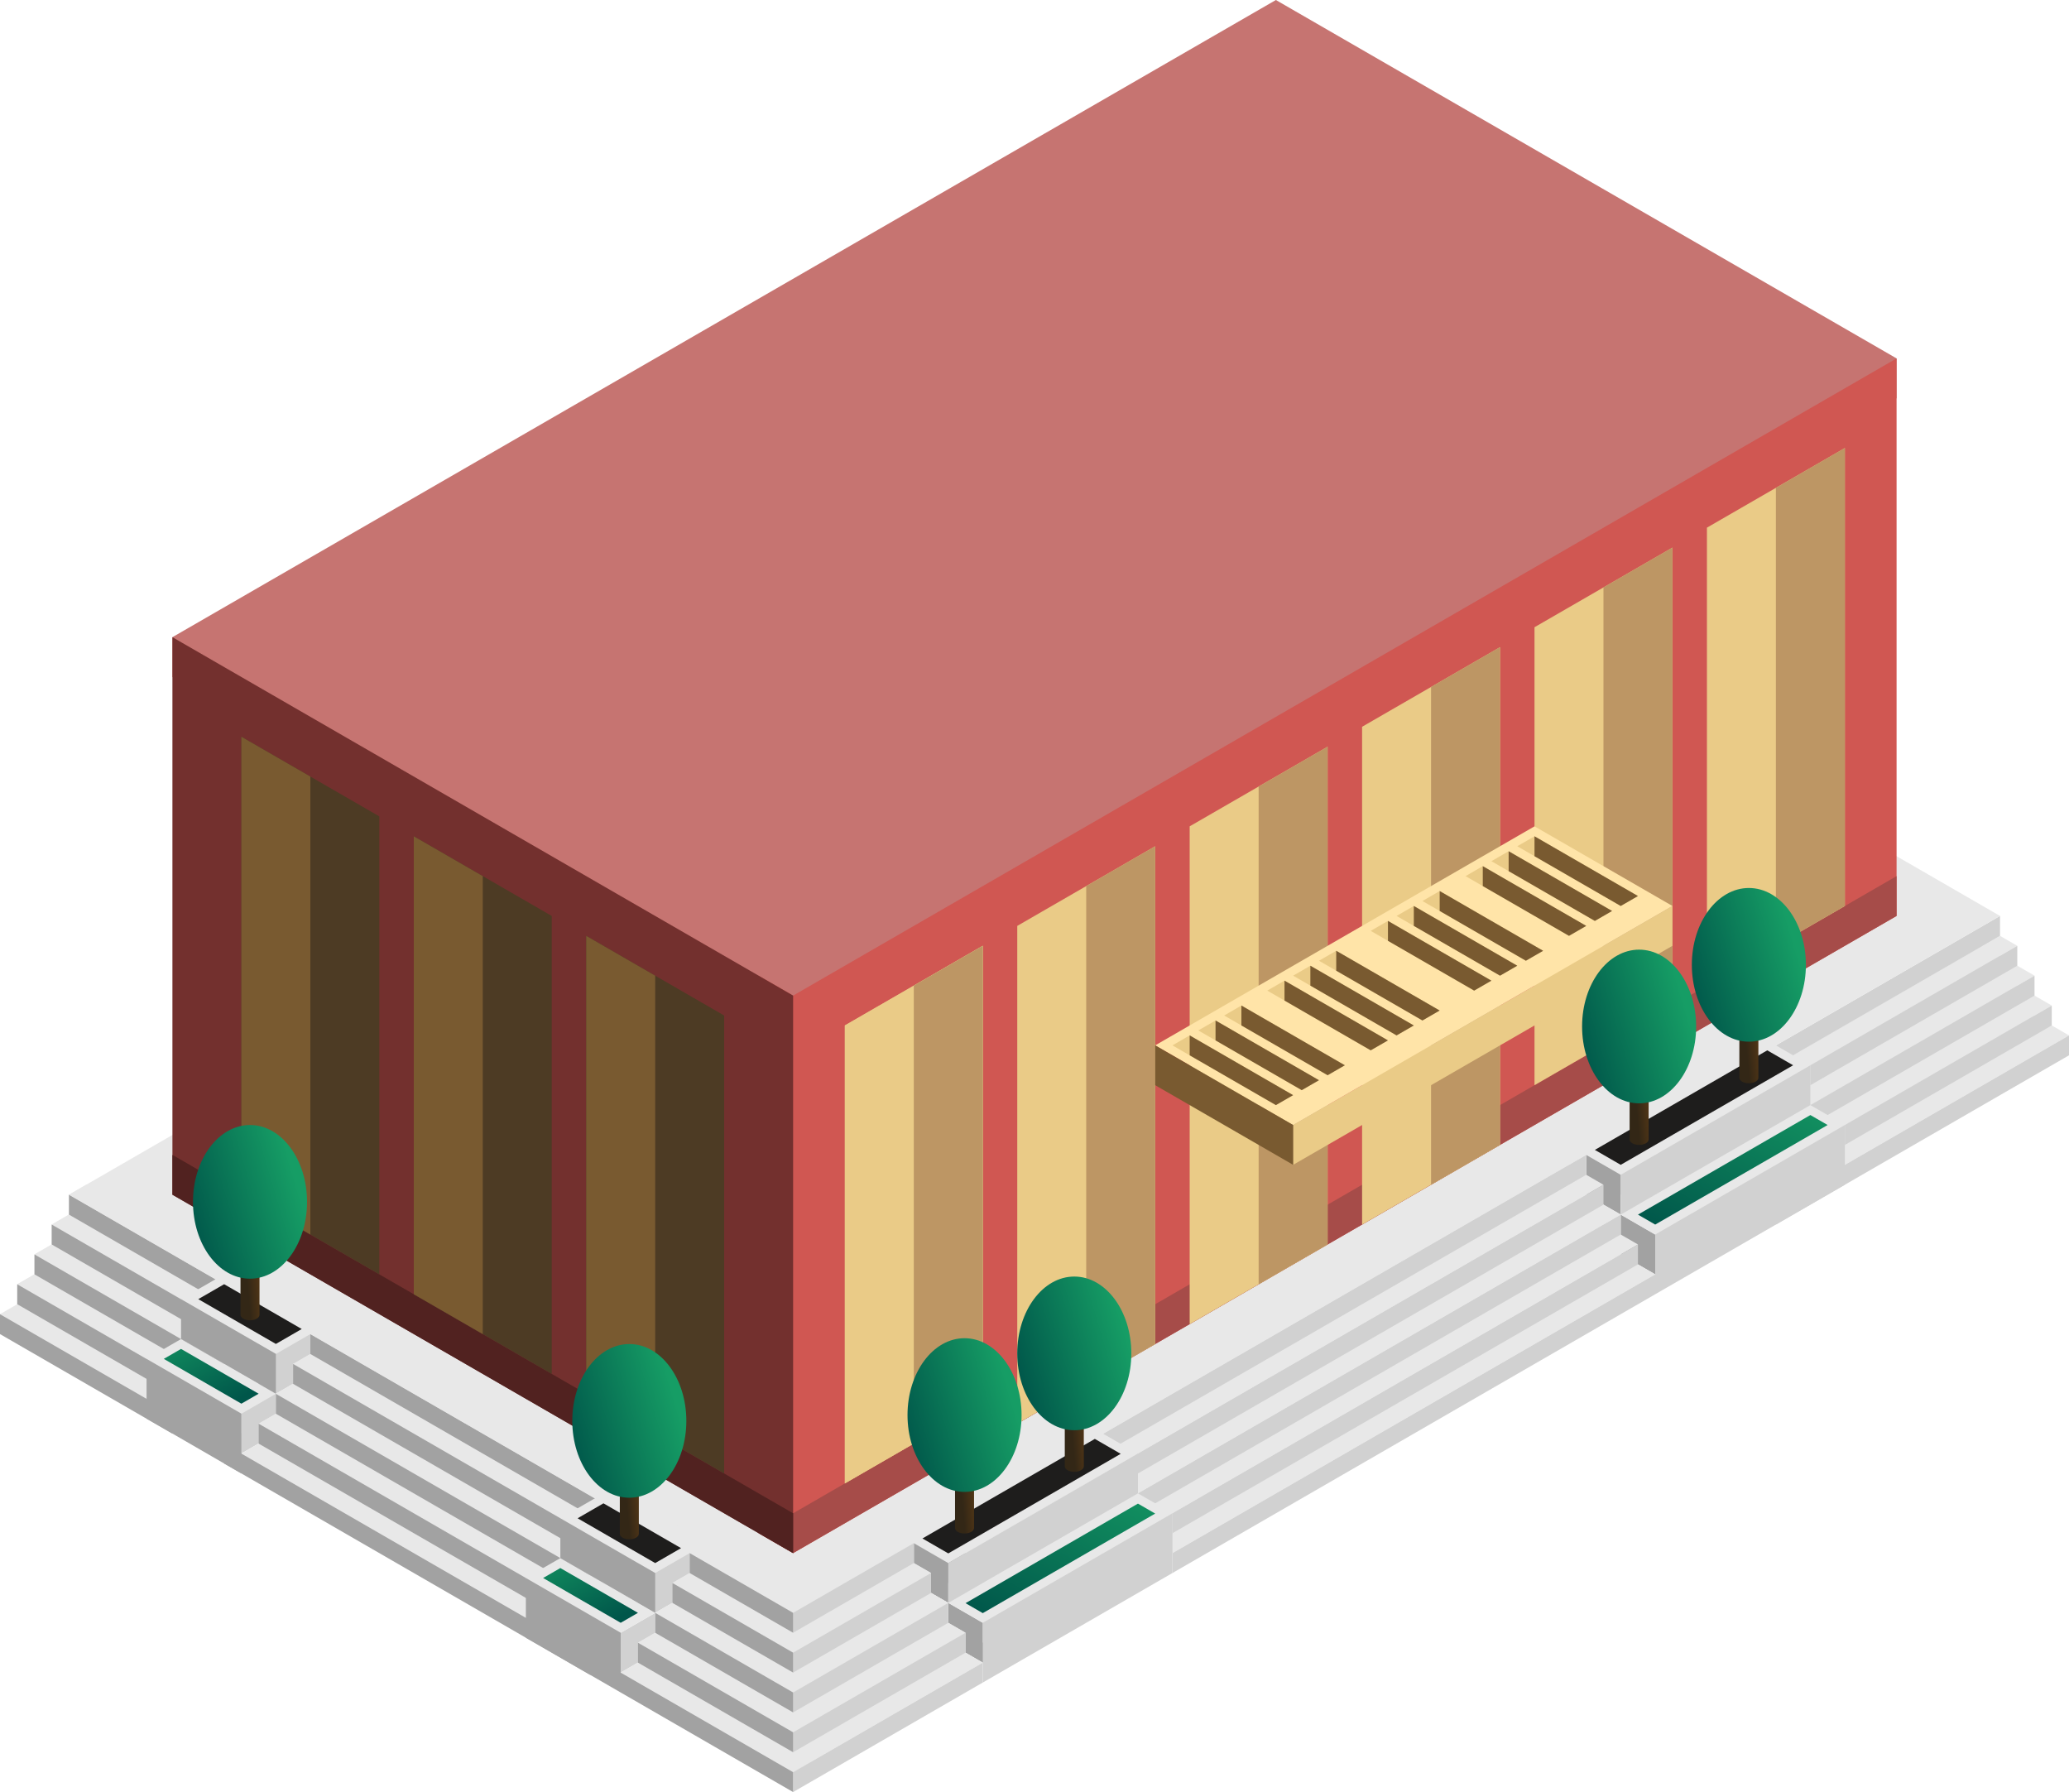 <svg id="Layer_1" data-name="Layer 1" xmlns="http://www.w3.org/2000/svg" xmlns:xlink="http://www.w3.org/1999/xlink" viewBox="0 0 300 259.808">
  <defs>
    <style>
      .concrete-top {
        fill: #e8e8e8;
      }

      .concrete-left {
        fill: #a2a2a2;
      }

      .concrete-right {
        fill: #d1d1d1;
      }

      .top-dark {
        fill: #c67471;
      }

      .exterior-R-prim {
        fill: #d05752;
      }

      .exterior-R-dark {
        fill: #a64c49;
      }

      .window-R-light {
        fill: #eacb87;
      }

      .window-R-prim {
        fill: #bd9664;
      }

      .exterior-L-prim {
        fill: #73302e;
      }

      .cls-1 {
        fill: #ffe4a8;
      }

      .exterior-L-dark {
        fill: #512220;
      }

      .window-L-light {
        fill: #795a30;
      }

      .cls-2 {
        fill: url(#linear-gradient);
      }

      .cls-3 {
        fill: url(#linear-gradient-2);
      }

      .cls-4 {
        fill: url(#linear-gradient-3);
      }

      .cls-5 {
        fill: url(#linear-gradient-4);
      }

      .cls-6 {
        fill: #1e1d1c;
      }

      .window-L-prim {
        fill: #4d3b24;
      }

      .cls-7 {
        fill: url(#linear-gradient-5);
      }

      .cls-8 {
        fill: url(#linear-gradient-6);
      }

      .cls-9 {
        fill: url(#linear-gradient-7);
      }

      .cls-10 {
        fill: url(#linear-gradient-8);
      }

      .cls-11 {
        fill: url(#linear-gradient-9);
      }

      .cls-12 {
        fill: url(#linear-gradient-10);
      }

      .cls-13 {
        fill: url(#linear-gradient-11);
      }

      .cls-14 {
        fill: url(#linear-gradient-12);
      }

      .cls-15 {
        fill: url(#linear-gradient-13);
      }

      .cls-16 {
        fill: url(#linear-gradient-14);
      }

      .cls-17 {
        fill: url(#linear-gradient-15);
      }

      .cls-18 {
        fill: url(#linear-gradient-16);
      }
    </style>
    <linearGradient id="linear-gradient" x1="-2949.096" y1="4673.693" x2="-2947.9" y2="4674.945" gradientTransform="matrix(27.5, 0, 0, -15.877, 81241.342, 74438.675)" gradientUnits="userSpaceOnUse">
      <stop offset="0" stop-color="#00564a"/>
      <stop offset="0.978" stop-color="#169d65"/>
    </linearGradient>
    <linearGradient id="linear-gradient-2" x1="-3260.999" y1="4964.292" x2="-3259.802" y2="4965.544" gradientTransform="translate(-44746.832 39644.626) rotate(180) scale(13.75 7.939)" xlink:href="#linear-gradient"/>
    <linearGradient id="linear-gradient-3" x1="-3260.999" y1="4964.293" x2="-3259.802" y2="4965.544" gradientTransform="translate(-44801.832 39612.857) rotate(180) scale(13.75 7.939)" xlink:href="#linear-gradient"/>
    <linearGradient id="linear-gradient-4" x1="-2949.096" y1="4673.693" x2="-2947.9" y2="4674.945" gradientTransform="matrix(27.5, 0, 0, -15.877, 81338.842, 74382.343)" xlink:href="#linear-gradient"/>
    <linearGradient id="linear-gradient-5" x1="-2015.882" y1="5027.755" x2="-2014.907" y2="5027.979" gradientTransform="matrix(2.756, 0, 0, -7.162, 5711.174, 36216.653)" gradientUnits="userSpaceOnUse">
      <stop offset="0" stop-color="#332716"/>
      <stop offset="1" stop-color="#603d16"/>
    </linearGradient>
    <linearGradient id="linear-gradient-6" x1="-2880.19" y1="4590.473" x2="-2879.265" y2="4590.844" gradientTransform="matrix(16.539, 0, 0, -22.28, 47783.121, 102477.404)" gradientUnits="userSpaceOnUse">
      <stop offset="0" stop-color="#00564a"/>
      <stop offset="1" stop-color="#169d65"/>
    </linearGradient>
    <linearGradient id="linear-gradient-7" x1="-2015.882" y1="5027.755" x2="-2014.907" y2="5027.979" gradientTransform="matrix(2.756, 0, 0, -7.162, 5808.987, 36160.32)" xlink:href="#linear-gradient-5"/>
    <linearGradient id="linear-gradient-8" x1="-2880.19" y1="4590.473" x2="-2879.265" y2="4590.844" gradientTransform="matrix(16.539, 0, 0, -22.28, 47880.933, 102421.071)" xlink:href="#linear-gradient-6"/>
    <linearGradient id="linear-gradient-9" x1="-2015.882" y1="5027.755" x2="-2014.907" y2="5027.979" gradientTransform="matrix(2.756, 0, 0, -7.162, 5793.073, 36169.259)" xlink:href="#linear-gradient-5"/>
    <linearGradient id="linear-gradient-10" x1="-2880.19" y1="4590.473" x2="-2879.265" y2="4590.844" gradientTransform="matrix(16.539, 0, 0, -22.28, 47865.019, 102430.01)" xlink:href="#linear-gradient-6"/>
    <linearGradient id="linear-gradient-11" x1="-2015.882" y1="5027.755" x2="-2014.907" y2="5027.979" gradientTransform="matrix(2.756, 0, 0, -7.162, 5646.655, 36226.437)" xlink:href="#linear-gradient-5"/>
    <linearGradient id="linear-gradient-12" x1="-2880.19" y1="4590.473" x2="-2879.265" y2="4590.844" gradientTransform="matrix(16.539, 0, 0, -22.28, 47718.601, 102487.189)" xlink:href="#linear-gradient-6"/>
    <linearGradient id="linear-gradient-13" x1="-2015.882" y1="5027.755" x2="-2014.907" y2="5027.979" gradientTransform="matrix(2.756, 0, 0, -7.162, 5591.655, 36194.683)" xlink:href="#linear-gradient-5"/>
    <linearGradient id="linear-gradient-14" x1="-2880.19" y1="4590.473" x2="-2879.265" y2="4590.844" gradientTransform="matrix(16.539, 0, 0, -22.28, 47663.601, 102455.435)" xlink:href="#linear-gradient-6"/>
    <linearGradient id="linear-gradient-15" x1="-2015.882" y1="5027.755" x2="-2014.907" y2="5027.979" gradientTransform="matrix(2.756, 0, 0, -7.162, 5695.26, 36225.592)" xlink:href="#linear-gradient-5"/>
    <linearGradient id="linear-gradient-16" x1="-2880.19" y1="4590.473" x2="-2879.265" y2="4590.844" gradientTransform="matrix(16.539, 0, 0, -22.28, 47767.207, 102486.343)" xlink:href="#linear-gradient-6"/>
  </defs>
  <title>Artboard 44</title>
  <g id="root">
    <path id="Path" class="concrete-top" d="M35,190.526v2.887L7.5,177.535l2.5-1.443Z"/>
    <path id="Path-2" data-name="Path" class="concrete-top" d="M32.5,194.856v2.887L5,181.866l2.5-1.444Z"/>
    <path id="Path-3" data-name="Path" class="concrete-top" d="M30,199.186v2.887L2.5,186.196,5,184.752Z"/>
    <path id="Path-4" data-name="Path" class="concrete-top" d="M5,184.752V181.865l2.5-1.443v-2.887l2.5-1.443v-2.887l2.5-1.443,22.5,12.99L25,204.959,0,190.526l2.5-1.444v-2.886Z"/>
    <path id="Path-5" data-name="Path" class="concrete-left" d="M35,187.639v2.887L10,176.092v-2.887Z"/>
    <path id="Path-6" data-name="Path" class="concrete-left" d="M35,193.412v2.887L7.5,180.422v-2.887Z"/>
    <path id="Path-7" data-name="Path" class="concrete-left" d="M32.5,197.743v2.886L5,184.752v-2.886Z"/>
    <path id="Path-8" data-name="Path" class="concrete-left" d="M25,199.186v2.887L2.5,189.082v-2.886Z"/>
    <path id="Path-9" data-name="Path" class="concrete-left" d="M25,204.959v2.887L0,193.413V190.526Z"/>
    <path id="Path-10" data-name="Path" class="concrete-top" d="M50,193.412l-10,5.774-12.5-7.217-1.25-3.622,7.5-4.331Z"/>
    <path id="Path-11" data-name="Path" class="concrete-right" d="M45,193.412l-5,2.887-2.5-1.443v5.773l2.5,1.43,5-2.887Z"/>
    <path id="Path-12" data-name="Path" class="concrete-right" d="M40,202.059l-2.5-1.43-5,2.887v5.774l2.5,1.429,5-2.887Z"/>
    <path id="Path-13" data-name="Path" class="concrete-top" d="M40,202.073,35,204.96v2.886L22.5,200.629l-1.25-3.608,5-2.887Z"/>
    <path id="Path-14" data-name="Path" class="concrete-left" d="M26.25,188.347v5.773L40,202.059V196.285Z"/>
    <path id="Path-15" data-name="Path" class="concrete-left" d="M21.25,197.007v8.66L35,213.62v-8.675Z"/>
    <path id="Path-16" data-name="Path" class="concrete-top" d="M88.75,217.228l-2.5,1.444-40-23.094,2.5-1.444Z"/>
    <path id="Path-17" data-name="Path" class="concrete-top" d="M85.625,219.754v2.887L42.5,197.743l2.5-1.444Z"/>
    <path id="Path-18" data-name="Path" class="concrete-top" d="M85.625,225.528v2.886L40,202.073l2.5-1.444Z"/>
    <path id="Path-19" data-name="Path" class="concrete-top" d="M85.625,231.301v2.887L37.5,206.403,40,204.959Z"/>
    <path id="Path-20" data-name="Path" class="concrete-top" d="M37.5,206.403,40,204.959v-2.886l2.5-1.444v-2.886l2.5-1.444V193.412l2.5-1.443L90,216.506l-4.375,23.455L35,210.733l2.5-1.443Z"/>
    <path id="Path-21" data-name="Path" class="concrete-left" d="M87.5,217.95v2.887L45,196.299v-2.886Z"/>
    <path id="Path-22" data-name="Path" class="concrete-left" d="M85.625,222.641v2.887L42.5,200.629v-2.886Z"/>
    <path id="Path-23" data-name="Path" class="concrete-left" d="M85.625,228.414v2.887L40,204.959v-2.886Z"/>
    <path id="Path-24" data-name="Path" class="concrete-left" d="M85.625,234.188v2.887L37.5,209.29v-2.887Z"/>
    <path id="Path-25" data-name="Path" class="concrete-left" d="M85.625,239.961v2.887L32.5,212.176V209.29Z"/>
    <path id="Path-26" data-name="Path" class="concrete-top" d="M257.5,154.441v2.887l35-20.207-2.5-1.443Z"/>
    <path id="Path-27" data-name="Path" class="concrete-top" d="M257.5,154.441v8.661L295,141.451l-7.5-4.33Z"/>
    <path id="Path-28" data-name="Path" class="concrete-top" d="M257.5,160.215v8.66l40-23.094-7.5-4.33Z"/>
    <path id="Path-29" data-name="Path" class="concrete-top" d="M257.5,165.988v8.661L300,150.111l-7.5-4.33Z"/>
    <path id="Path-30" data-name="Path" class="concrete-right" d="M255,152.998v2.887l35-20.208v-2.886Z"/>
    <path id="Path-31" data-name="Path" class="concrete-right" d="M257.5,157.328v2.887l35-20.207v-2.887Z"/>
    <path id="Path-32" data-name="Path" class="concrete-right" d="M257.5,163.102v2.886l37.5-21.65v-2.887Z"/>
    <path id="Path-33" data-name="Path" class="concrete-right" d="M257.5,168.875v2.887l40-23.094V145.781Z"/>
    <path id="Path-34" data-name="Path" class="concrete-right" d="M257.5,174.649v2.886L300,152.998v-2.887Z"/>
    <path id="Path-35" data-name="Path" class="concrete-top" d="M227.5,165.988l7.5,4.331v2.886l27.5-15.877v-2.886l-7.5-4.331Z"/>
    <path id="Path-36" data-name="Path" class="concrete-left" d="M230,167.432l5,2.886v5.774l-5-2.887Z"/>
    <path id="Path-37" data-name="Path" class="concrete-left" d="M235,176.092l5,2.887,2.5-1.444v5.774l-2.5,1.443-5-2.887Z"/>
    <path id="Path-38" data-name="Path" class="concrete-top" d="M262.5,157.328,235,173.205v2.887l5,2.887v2.886l27.5-15.877v-2.886l-5-2.887Z"/>
    <path id="Path-39" data-name="Path" class="concrete-right" d="M262.5,154.442v5.773L235,176.092v-5.773Z"/>
    <path id="Path-40" data-name="Path" class="concrete-right" d="M267.5,163.102v8.66L240,187.639v-8.66Z"/>
    <path id="Path-41" data-name="Path" class="concrete-top" d="M115,233.827,290,132.791,185,72.169,10,173.205Z"/>
    <path id="anchor_25_144.338_250" class="top-dark" d="M25,98.15V92.376L185,0l90,51.962v5.773L115,150.111Z"/>
    <path id="Path-42" data-name="Path" class="exterior-R-prim" d="M115,144.338l-5-2.887V222.28l5,2.887,160-92.376V51.962Z"/>
    <path id="Path-43" data-name="Path" class="exterior-R-dark" d="M115,219.393l-5-2.887v5.774l5,2.887,160-92.376v-5.774Z"/>
    <path id="Path-44" data-name="Path" class="window-R-light" d="M142.5,137.121l-20,11.547V215.063l20-11.547Z"/>
    <path id="Path-45" data-name="Path" class="window-R-prim" d="M132.5,142.894V209.29l10-5.774V137.121Z"/>
    <path id="Path-46" data-name="Path" class="window-R-light" d="M167.5,122.687l-20,11.547v72.169l20-11.547Z"/>
    <path id="Path-47" data-name="Path" class="window-R-prim" d="M157.5,128.461V200.629l10-5.773V122.687Z"/>
    <path id="Path-48" data-name="Path" class="window-R-light" d="M217.5,93.82l-20,11.547V177.535l20-11.547Z"/>
    <path id="Path-49" data-name="Path" class="window-R-prim" d="M207.5,99.593v72.169l10-5.774V93.82Z"/>
    <path id="Path-50" data-name="Path" class="window-R-light" d="M192.5,108.253,172.5,119.8v72.169l20-11.547Z"/>
    <path id="Path-51" data-name="Path" class="window-R-prim" d="M182.5,114.027V186.196l10-5.774V108.253Z"/>
    <path id="Path-52" data-name="Path" class="window-R-light" d="M242.5,79.386l-20,11.547v66.395l20-11.547Z"/>
    <path id="Path-53" data-name="Path" class="window-R-prim" d="M232.5,85.159v66.396l10-5.774V79.386Z"/>
    <path id="Path-54" data-name="Path" class="window-R-light" d="M267.5,64.952l-20,11.547v66.395l20-11.547Z"/>
    <path id="Path-55" data-name="Path" class="window-R-prim" d="M257.5,70.726v66.395l10-5.774V64.952Z"/>
    <path id="Path-56" data-name="Path" class="exterior-L-prim" d="M115,144.338v80.829L25,173.205V92.376Z"/>
    <path id="Path-57" data-name="Path" class="exterior-R-prim" d="M195,160.215l10-5.774v1.444l-10,5.773Z"/>
    <path id="Path-58" data-name="Path" class="exterior-R-prim" d="M210,151.555l10-5.774v1.443l-10,5.774Z"/>
    <path id="Path-59" data-name="Path" class="window-R-light" d="M187.5,163.102l55-31.755v5.774l-55,31.754Z"/>
    <path id="Path-60" data-name="Path" class="cls-1" d="M167.5,151.555l55-31.755,20,11.547-55,31.755Z"/>
    <path id="Path-61" data-name="Path" class="exterior-L-dark" d="M115,225.167v-5.774L25,167.432v5.773Z"/>
    <path id="Path-62" data-name="Path" class="window-R-light" d="M177.5,147.225l2.5-1.444,15,8.66-2.5,1.444Z"/>
    <path id="Path-63" data-name="Path" class="window-R-light" d="M191.25,139.286l2.5-1.444,15,8.661-2.5,1.443Z"/>
    <path id="Path-64" data-name="Path" class="window-R-light" d="M206.25,130.626l2.5-1.444,15,8.661-2.5,1.443Z"/>
    <path id="Path-65" data-name="Path" class="window-R-light" d="M220,122.687l2.5-1.443,15,8.66L235,131.347Z"/>
    <path id="Path-66" data-name="Path" class="window-R-light" d="M173.75,149.39l2.5-1.444,15,8.661-2.5,1.443Z"/>
    <path id="Path-67" data-name="Path" class="window-R-light" d="M187.5,141.451l2.5-1.443,15,8.66-2.5,1.443Z"/>
    <path id="Path-68" data-name="Path" class="window-R-light" d="M202.5,132.791l2.5-1.444,15,8.661-2.5,1.443Z"/>
    <path id="Path-69" data-name="Path" class="window-R-light" d="M216.25,124.852l2.5-1.443,15,8.66-2.5,1.444Z"/>
    <path id="Path-70" data-name="Path" class="window-R-light" d="M170,151.555l2.5-1.444,15,8.661-2.5,1.443Z"/>
    <path id="Path-71" data-name="Path" class="window-R-light" d="M183.75,143.616l2.5-1.444,15,8.661-2.5,1.443Z"/>
    <path id="Path-72" data-name="Path" class="window-R-light" d="M198.75,134.956l2.5-1.444,15,8.661-2.5,1.443Z"/>
    <path id="Path-73" data-name="Path" class="window-R-light" d="M212.5,127.017l2.5-1.443,15,8.66-2.5,1.443Z"/>
    <path id="Path-74" data-name="Path" class="window-L-light" d="M180,145.781v2.887l12.5,7.217,2.5-1.444Z"/>
    <path id="Path-75" data-name="Path" class="window-L-light" d="M193.75,137.842v2.887l12.5,7.217,2.5-1.443Z"/>
    <path id="Path-76" data-name="Path" class="window-L-light" d="M208.75,129.182v2.887l12.5,7.217,2.5-1.443Z"/>
    <path id="Path-77" data-name="Path" class="window-L-light" d="M222.5,121.244v2.886l12.5,7.217,2.5-1.443Z"/>
    <path id="Path-78" data-name="Path" class="window-L-light" d="M176.25,147.946v2.887l12.5,7.217,2.5-1.443Z"/>
    <path id="Path-79" data-name="Path" class="window-L-light" d="M190,140.008v2.886l12.5,7.217,2.5-1.443Z"/>
    <path id="Path-80" data-name="Path" class="window-L-light" d="M205,131.347v2.887l12.5,7.217,2.5-1.443Z"/>
    <path id="Path-81" data-name="Path" class="window-L-light" d="M218.75,123.409v2.887l12.5,7.217,2.5-1.444Z"/>
    <path id="Path-82" data-name="Path" class="window-L-light" d="M172.5,150.111v2.887l12.5,7.217,2.5-1.443Z"/>
    <path id="Path-83" data-name="Path" class="window-L-light" d="M186.25,142.172v2.887l12.5,7.217,2.5-1.443Z"/>
    <path id="Path-84" data-name="Path" class="window-L-light" d="M201.25,133.512v2.887l12.5,7.217,2.5-1.443Z"/>
    <path id="Path-85" data-name="Path" class="window-L-light" d="M215,125.574v2.887l12.5,7.216,2.5-1.443Z"/>
    <path id="Path-86" data-name="Path" class="concrete-top" d="M157.5,209.29l5,2.886,70-40.414-5-2.887Z"/>
    <path id="Path-87" data-name="Path" class="concrete-top" d="M160,213.62l5,2.887,70-40.415-5-2.887Z"/>
    <path id="Path-88" data-name="Path" class="concrete-top" d="M162.5,217.95l5,2.887,70-40.415-5-2.887Z"/>
    <path id="Path-89" data-name="Path" class="concrete-top" d="M165,222.28l5,2.887,70-40.415-5-2.887Z"/>
    <path id="Path-90" data-name="Path" class="concrete-right" d="M160,207.846v2.887l70-40.414V167.432Z"/>
    <path id="Path-91" data-name="Path" class="concrete-right" d="M162.5,212.176v2.887l70-40.414v-2.887Z"/>
    <path id="Path-92" data-name="Path" class="concrete-right" d="M165,216.507v2.886l70-40.414v-2.887Z"/>
    <path id="Path-93" data-name="Path" class="concrete-right" d="M167.5,220.837v2.887l70-40.415V180.422Z"/>
    <path id="Path-94" data-name="Path" class="concrete-right" d="M170,225.167v2.887l70-40.415v-2.887Z"/>
    <path id="Path-95" data-name="Path" class="concrete-top" d="M130,222.321l7.5,4.33L165,210.774l-7.5-4.33Z"/>
    <path id="Path-96" data-name="Path" class="concrete-top" d="M102.5,223.723v2.887L95,230.94,82.5,223.723l-1.25-3.608,7.5-4.33Z"/>
    <path id="Path-97" data-name="Path" class="concrete-left" d="M132.5,223.723l5,2.887,2.5-1.443V230.94l-2.5,1.444-5-2.887Z"/>
    <path id="Path-98" data-name="Path" class="concrete-right" d="M100,225.167l-5,2.886L92.5,226.61v5.774l2.5,1.443,5-2.887Z"/>
    <path id="Path-99" data-name="Path" class="concrete-left" d="M137.5,232.384l5,2.886,2.5-1.443V239.6l-2.5,1.444-5-2.887Z"/>
    <path id="Path-100" data-name="Path" class="concrete-right" d="M95,233.827l-5,2.887-2.5-1.444v5.774l2.5,1.443,5-2.887Z"/>
    <path id="Path-101" data-name="Path" class="concrete-top" d="M137.5,229.497v2.887l5,2.886v2.887L170,222.28v-2.887l-7.5-4.33Z"/>
    <path id="Path-102" data-name="Path" class="concrete-top" d="M95,233.827l-5,2.887V239.6L77.5,232.384l-1.25-3.609,5-2.887Z"/>
    <path id="Path-103" data-name="Path" class="concrete-right" d="M165,210.733v5.773l-27.5,15.878V226.61Z"/>
    <path id="Path-104" data-name="Path" class="concrete-left" d="M81.25,220.115v5.773L95,233.827v-5.773Z"/>
    <path id="Path-105" data-name="Path" class="concrete-right" d="M170,219.393v8.66L142.5,243.931V235.27Z"/>
    <path id="Path-106" data-name="Path" class="concrete-left" d="M76.25,228.775v8.66L90,245.374v-8.66Z"/>
    <path id="Path-107" data-name="Path" class="concrete-top" d="M115,236.714V239.6l20-11.546-2.5-1.444Z"/>
    <path id="Path-108" data-name="Path" class="concrete-top" d="M115,236.714V239.6l-17.5-10.103,2.5-1.444Z"/>
    <path id="Path-109" data-name="Path" class="concrete-top" d="M115,242.487v2.887l22.5-12.99L135,230.94Z"/>
    <path id="Path-110" data-name="Path" class="concrete-top" d="M115,242.487v2.887L95,233.827l2.5-1.443Z"/>
    <path id="Path-111" data-name="Path" class="concrete-top" d="M115,248.261v2.886l25-14.433-2.5-1.444Z"/>
    <path id="Path-112" data-name="Path" class="concrete-top" d="M115,248.261v2.886l-22.5-12.99,2.5-1.443Z"/>
    <path id="Path-113" data-name="Path" class="concrete-top" d="M137.5,232.384,135,230.94v-2.887l-2.5-1.443v-5.773L115,230.94V256.921l27.5-15.877L140,239.6V236.714l-2.5-1.444Z"/>
    <path id="Path-114" data-name="Path" class="concrete-top" d="M92.5,238.157l2.5-1.443v-2.887l2.5-1.443v-2.887l2.5-1.444V225.167l2.5-1.444,15,8.661v23.094l-2.5,1.443L90,242.487l2.5-1.443Z"/>
    <path id="Path-115" data-name="Path" class="concrete-right" d="M115,233.827v2.887l17.5-10.104v-2.887Z"/>
    <path id="Path-116" data-name="Path" class="concrete-left" d="M115,233.827v2.887l-15-8.661V225.167Z"/>
    <path id="Path-117" data-name="Path" class="concrete-right" d="M115,239.6v2.887l20-11.547v-2.886Z"/>
    <path id="Path-118" data-name="Path" class="concrete-left" d="M115,239.6v2.887L97.5,232.384v-2.887Z"/>
    <path id="Path-119" data-name="Path" class="concrete-right" d="M115,245.374v2.887l22.5-12.991v-2.886Z"/>
    <path id="Path-120" data-name="Path" class="concrete-left" d="M115,245.374v2.887L95,236.714v-2.887Z"/>
    <path id="Path-121" data-name="Path" class="concrete-right" d="M115,251.147v2.887l25-14.433V236.714Z"/>
    <path id="Path-122" data-name="Path" class="concrete-left" d="M115,251.147v2.887l-22.5-12.99V238.157Z"/>
    <path id="Path-123" data-name="Path" class="concrete-right" d="M115,256.921v2.887l27.5-15.877v-2.887Z"/>
    <path id="Path-124" data-name="Path" class="concrete-left" d="M115,256.921v2.887L90,245.374v-2.887Z"/>
    <path id="Path-125" data-name="Path" class="cls-2" d="M140,232.425l25-14.434,2.5,1.443-25,14.434Z"/>
    <path id="Path-126" data-name="Path" class="cls-3" d="M92.5,233.827l-11.25-6.495-2.5,1.443L90,235.27Z"/>
    <path id="Path-127" data-name="Path" class="cls-4" d="M37.5,202.058l-11.25-6.495-2.5,1.443L35,203.502Z"/>
    <path id="Path-128" data-name="Path" class="cls-5" d="M237.5,176.092l25-14.434,2.5,1.444L240,177.536Z"/>
    <path id="Path-129" data-name="Path" class="cls-6" d="M28.75,188.346l3.75-2.165,11.25,6.495L40,194.841Z"/>
    <path id="Path-130" data-name="Path" class="cls-6" d="M83.75,220.115,87.5,217.95l11.25,6.495L95,226.61Z"/>
    <path id="Path-131" data-name="Path" class="window-L-prim" d="M85,135.677l20,11.548V213.62L85,202.073Z"/>
    <path id="Path-132" data-name="Path" class="window-L-light" d="M95,141.451v66.395L85,202.073V135.678Z"/>
    <path id="Path-133" data-name="Path" class="window-L-prim" d="M60,121.244l20,11.547v66.395L60,187.639Z"/>
    <path id="Path-134" data-name="Path" class="window-L-light" d="M70,127.017v66.396L60,187.639V121.244Z"/>
    <path id="Path-135" data-name="Path" class="window-L-prim" d="M35,106.81l20,11.547v66.395l-20-11.547Z"/>
    <path id="Path-136" data-name="Path" class="window-L-light" d="M45,112.583v66.396l-10-5.774V106.81Z"/>
    <path id="Path-137" data-name="Path" class="cls-6" d="M162.5,210.774l-3.75-2.165-25,14.434,3.75,2.165Z"/>
    <path id="Path-138" data-name="Path" class="cls-6" d="M260,154.441l-3.75-2.165-25,14.434L235,168.875Z"/>
    <path id="Compound_Shape" data-name="Compound Shape" class="cls-7" d="M157.148,212.587h0c0,.439-.618.796-1.379.796s-1.378-.357-1.378-.796h0v-6.366h2.757v6.366Z"/>
    <ellipse id="Ellipse" class="cls-8" cx="155.769" cy="196.212" rx="8.269" ry="11.14"/>
    <path id="Compound_Shape-2" data-name="Compound Shape" class="cls-9" d="M254.96,156.254h0c0,.439-.617.796-1.378.796s-1.378-.357-1.378-.796h0v-6.366h2.756v6.366Z"/>
    <ellipse id="Ellipse-2" data-name="Ellipse" class="cls-10" cx="253.582" cy="139.879" rx="8.269" ry="11.14"/>
    <path id="Compound_Shape-3" data-name="Compound Shape" class="cls-11" d="M239.046,165.193h0c0,.439-.617.795-1.378.795s-1.378-.356-1.378-.795h0v-6.366h2.756v6.366Z"/>
    <ellipse id="Ellipse-3" data-name="Ellipse" class="cls-12" cx="237.668" cy="148.818" rx="8.269" ry="11.14"/>
    <path id="Compound_Shape-4" data-name="Compound Shape" class="cls-13" d="M92.628,222.371h0c0,.439-.617.796-1.378.796s-1.378-.357-1.378-.796h0V216.005h2.756v6.366Z"/>
    <ellipse id="Ellipse-4" data-name="Ellipse" class="cls-14" cx="91.25" cy="205.996" rx="8.269" ry="11.14"/>
    <path id="Compound_Shape-5" data-name="Compound Shape" class="cls-15" d="M37.628,190.617h0c0,.439-.617.796-1.378.796s-1.378-.357-1.378-.796h0v-6.366h2.756v6.366Z"/>
    <ellipse id="Ellipse-5" data-name="Ellipse" class="cls-16" cx="36.25" cy="174.242" rx="8.269" ry="11.14"/>
    <path id="Path-139" data-name="Path" class="window-R-light" d="M142.5,137.121l-20,11.547V215.063l20-11.547Z"/>
    <path id="Path-140" data-name="Path" class="window-R-prim" d="M132.5,142.894V209.29l10-5.774V137.121Z"/>
    <path id="Path-141" data-name="Path" class="window-L-light" d="M187.5,168.875l-20-11.547v-5.773l20,11.547Z"/>
    <path id="Compound_Shape-6" data-name="Compound Shape" class="cls-17" d="M141.234,221.526h0c0,.439-.618.795-1.378.795s-1.379-.356-1.379-.795h0V215.16h2.757v6.366Z"/>
    <ellipse id="Ellipse-6" data-name="Ellipse" class="cls-18" cx="139.856" cy="205.151" rx="8.269" ry="11.14"/>
  </g>
</svg>
